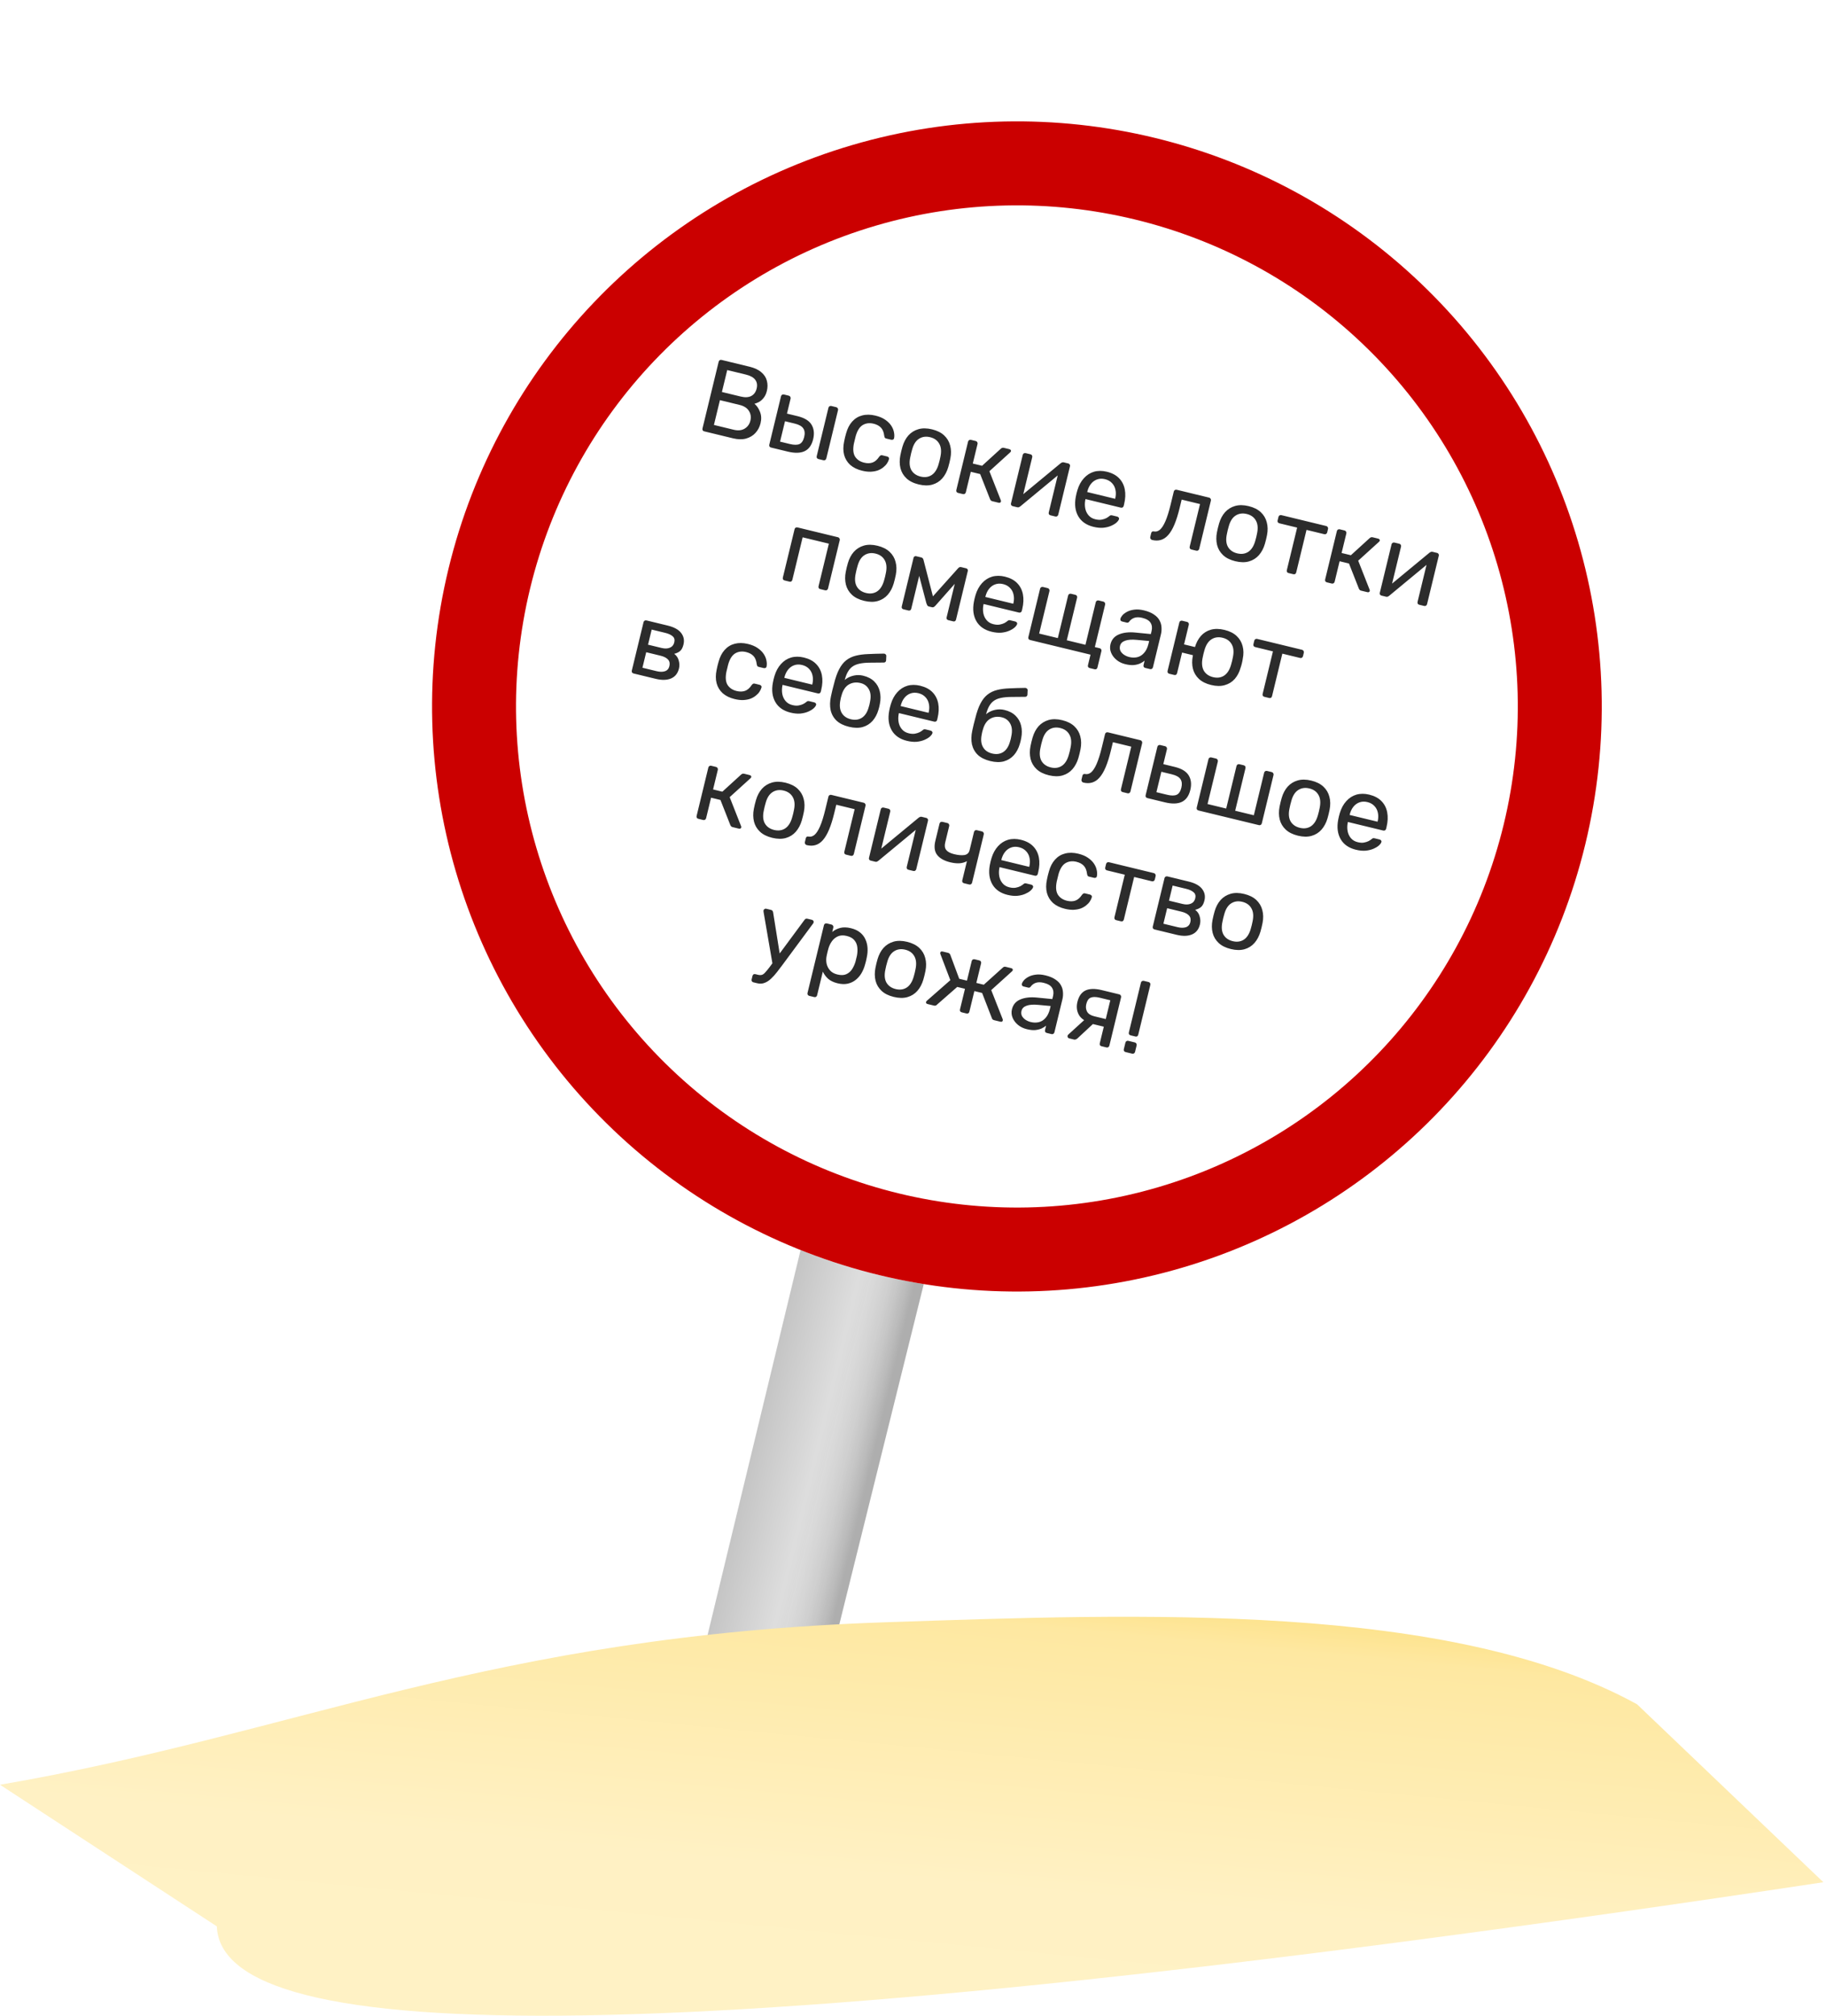 <svg width="348" height="384" viewBox="0 0 348 384" fill="none" xmlns="http://www.w3.org/2000/svg">
<g filter="url(#filter0_d_455_52)">
<path d="M149.897 349.959L200.221 147.263L176.098 140.807L127.894 340.271C136.568 342.454 146.177 347.639 149.897 349.959Z" fill="#D9D9D9"/>
<path d="M149.897 349.959L200.221 147.263L176.098 140.807L127.894 340.271C136.568 342.454 146.177 347.639 149.897 349.959Z" fill="url(#paint0_linear_455_52)" fill-opacity="0.2"/>
</g>
<g filter="url(#filter1_d_455_52)">
<circle cx="193.803" cy="134.582" r="111.459" transform="rotate(13.627 193.803 134.582)" fill="white"/>
<circle cx="193.803" cy="134.582" r="103.459" transform="rotate(13.627 193.803 134.582)" stroke="#CB0000" stroke-width="16"/>
</g>
<path d="M347.5 358.57L311.992 324.672C276.383 305.083 216.97 307.416 168.756 309.046C93.069 311.607 56.709 330.298 0 340L41.32 366.975C42.22 389.959 125.563 392.013 347.5 358.57Z" fill="url(#paint1_linear_455_52)"/>
<path d="M134.221 82.174C134.078 82.14 133.977 82.074 133.918 81.978C133.863 81.868 133.851 81.748 133.882 81.619L136.959 68.927C136.994 68.784 137.059 68.683 137.156 68.624C137.255 68.552 137.377 68.534 137.519 68.568L142.845 69.859C143.817 70.095 144.568 70.449 145.098 70.92C145.645 71.382 145.995 71.92 146.148 72.533C146.314 73.15 146.315 73.795 146.152 74.468C146.023 75 145.821 75.438 145.545 75.782C145.286 76.117 144.997 76.377 144.678 76.56C144.362 76.73 144.065 76.85 143.788 76.92C144.233 77.289 144.583 77.799 144.837 78.451C145.103 79.105 145.141 79.828 144.949 80.618C144.777 81.331 144.456 81.946 143.987 82.463C143.519 82.981 142.917 83.343 142.181 83.548C141.461 83.744 140.628 83.728 139.682 83.498L134.221 82.174ZM136.06 80.953L139.811 81.863C140.654 82.067 141.357 81.997 141.92 81.654C142.484 81.31 142.845 80.808 143.006 80.147C143.172 79.46 143.082 78.842 142.735 78.291C142.392 77.728 141.799 77.344 140.956 77.139L137.205 76.23L136.06 80.953ZM137.582 74.675L141.159 75.542C141.988 75.743 142.662 75.708 143.181 75.436C143.702 75.15 144.043 74.677 144.204 74.017C144.364 73.356 144.273 72.799 143.93 72.345C143.587 71.892 143.001 71.564 142.172 71.363L138.595 70.496L137.582 74.675ZM146.951 85.26C146.822 85.229 146.721 85.164 146.649 85.064C146.593 84.954 146.581 84.835 146.613 84.705L148.846 75.492C148.878 75.362 148.942 75.268 149.038 75.209C149.151 75.141 149.272 75.122 149.402 75.153L150.335 75.379C150.464 75.411 150.557 75.481 150.613 75.591C150.684 75.691 150.705 75.805 150.673 75.935L149.981 78.792L152.002 79.282C153.324 79.603 154.214 80.148 154.672 80.917C155.13 81.687 155.23 82.603 154.973 83.666C154.696 84.806 154.155 85.567 153.35 85.947C152.544 86.328 151.467 86.355 150.119 86.029L146.951 85.26ZM148.665 84.133L150.531 84.585C151.322 84.777 151.931 84.78 152.36 84.596C152.792 84.399 153.093 83.951 153.262 83.251C153.426 82.577 153.372 82.036 153.1 81.627C152.832 81.205 152.29 80.895 151.474 80.698L149.608 80.245L148.665 84.133ZM155.989 87.452C155.86 87.42 155.759 87.355 155.687 87.255C155.632 87.145 155.619 87.026 155.651 86.896L157.884 77.683C157.916 77.553 157.98 77.459 158.076 77.4C158.189 77.332 158.31 77.313 158.44 77.344L159.373 77.571C159.502 77.602 159.595 77.672 159.651 77.782C159.723 77.882 159.743 77.996 159.711 78.126L157.478 87.339C157.446 87.469 157.374 87.568 157.262 87.637C157.165 87.695 157.052 87.709 156.922 87.678L155.989 87.452ZM164.3 89.672C163.38 89.449 162.626 89.081 162.037 88.568C161.464 88.045 161.076 87.409 160.874 86.66C160.674 85.898 160.675 85.048 160.875 84.109C160.909 83.911 160.965 83.65 161.044 83.326C161.122 83.002 161.192 82.745 161.252 82.554C161.504 81.627 161.891 80.877 162.414 80.304C162.941 79.718 163.577 79.331 164.322 79.141C165.084 78.942 165.925 78.953 166.845 79.176C167.596 79.359 168.213 79.618 168.694 79.954C169.188 80.293 169.57 80.667 169.842 81.076C170.113 81.485 170.287 81.897 170.365 82.314C170.455 82.734 170.466 83.114 170.397 83.454C170.379 83.586 170.315 83.681 170.205 83.736C170.096 83.792 169.976 83.804 169.846 83.773L168.913 83.547C168.784 83.515 168.693 83.466 168.641 83.398C168.592 83.318 168.552 83.198 168.522 83.04C168.442 82.349 168.233 81.825 167.894 81.468C167.556 81.112 167.088 80.861 166.492 80.717C165.715 80.528 165.022 80.614 164.413 80.974C163.817 81.337 163.371 82.045 163.075 83.099C162.949 83.562 162.839 84.015 162.745 84.459C162.523 85.544 162.594 86.384 162.957 86.98C163.336 87.566 163.915 87.953 164.692 88.141C165.288 88.286 165.818 88.277 166.283 88.116C166.747 87.954 167.173 87.584 167.561 87.005C167.66 86.879 167.748 86.797 167.826 86.761C167.906 86.712 168.011 86.703 168.141 86.734L169.074 86.961C169.203 86.992 169.304 87.058 169.376 87.157C169.448 87.257 169.461 87.37 169.417 87.497C169.338 87.766 169.212 88.03 169.039 88.29C168.867 88.55 168.628 88.801 168.322 89.042C168.033 89.274 167.691 89.465 167.298 89.617C166.907 89.756 166.455 89.838 165.941 89.864C165.443 89.881 164.896 89.817 164.3 89.672ZM175.083 92.286C174.098 92.048 173.321 91.66 172.751 91.124C172.182 90.588 171.802 89.947 171.612 89.202C171.426 88.443 171.417 87.632 171.585 86.767C171.626 86.543 171.687 86.263 171.768 85.926C171.853 85.576 171.927 85.299 171.99 85.095C172.24 84.237 172.619 83.519 173.13 82.943C173.653 82.37 174.29 81.976 175.042 81.76C175.794 81.545 176.656 81.555 177.628 81.79C178.6 82.026 179.37 82.412 179.94 82.948C180.51 83.484 180.89 84.125 181.079 84.87C181.282 85.619 181.297 86.432 181.126 87.31C181.088 87.52 181.027 87.801 180.943 88.15C180.861 88.487 180.787 88.764 180.721 88.981C180.474 89.827 180.095 90.545 179.581 91.134C179.071 91.71 178.44 92.106 177.688 92.321C176.936 92.537 176.068 92.525 175.083 92.286ZM175.446 90.79C176.249 90.984 176.952 90.887 177.554 90.498C178.159 90.096 178.601 89.407 178.878 88.432C178.938 88.241 179.004 87.996 179.077 87.698C179.149 87.4 179.202 87.152 179.236 86.955C179.436 85.96 179.358 85.153 179.001 84.531C178.647 83.897 178.068 83.482 177.265 83.287C176.461 83.092 175.751 83.194 175.133 83.593C174.531 83.983 174.097 84.666 173.833 85.645C173.773 85.836 173.707 86.081 173.634 86.379C173.562 86.677 173.509 86.924 173.475 87.122C173.262 88.113 173.332 88.926 173.686 89.561C174.056 90.185 174.643 90.595 175.446 90.79ZM182.598 93.903C182.469 93.871 182.368 93.805 182.296 93.706C182.24 93.596 182.228 93.477 182.26 93.347L184.493 84.134C184.525 84.004 184.589 83.91 184.685 83.851C184.798 83.782 184.919 83.764 185.049 83.795L185.962 84.017C186.092 84.048 186.184 84.119 186.24 84.228C186.312 84.328 186.332 84.443 186.301 84.572L185.396 88.304L187.165 88.733L190.731 85.482C190.818 85.407 190.907 85.353 190.997 85.32C191.087 85.287 191.197 85.286 191.327 85.317L192.338 85.562C192.454 85.591 192.545 85.64 192.61 85.711C192.675 85.781 192.695 85.869 192.67 85.972C192.664 85.998 192.642 86.034 192.603 86.079C192.581 86.115 192.552 86.149 192.517 86.182L188.56 89.771L190.724 95.275C190.77 95.369 190.782 95.461 190.76 95.552C190.734 95.655 190.677 95.724 190.586 95.757C190.509 95.793 190.412 95.797 190.295 95.769L189.11 95.481C188.993 95.453 188.902 95.403 188.837 95.333C188.772 95.262 188.718 95.173 188.675 95.067L186.803 90.312L185.014 89.879L184.067 93.785C184.036 93.915 183.964 94.014 183.851 94.083C183.755 94.142 183.641 94.155 183.512 94.124L182.598 93.903ZM193 96.424C192.883 96.396 192.789 96.332 192.717 96.232C192.661 96.123 192.646 96.016 192.671 95.912L194.914 86.66C194.945 86.531 195.009 86.436 195.106 86.377C195.219 86.309 195.34 86.29 195.469 86.322L196.402 86.548C196.532 86.579 196.625 86.65 196.68 86.759C196.739 86.856 196.753 86.969 196.722 87.099L194.724 95.34L194.346 94.692L202.143 88.248C202.227 88.186 202.314 88.139 202.404 88.106C202.498 88.06 202.603 88.051 202.719 88.079L203.614 88.296C203.717 88.321 203.798 88.382 203.857 88.478C203.929 88.578 203.953 88.68 203.927 88.784L201.68 98.055C201.648 98.185 201.576 98.284 201.464 98.353C201.367 98.411 201.254 98.425 201.124 98.394L200.211 98.172C200.068 98.138 199.968 98.072 199.909 97.976C199.853 97.866 199.841 97.746 199.872 97.617L201.752 89.862L202.301 89.974L194.45 96.467C194.383 96.519 194.302 96.568 194.209 96.614C194.115 96.66 194.004 96.668 193.874 96.636L193 96.424ZM208.393 100.362C207.058 100.038 206.095 99.372 205.502 98.364C204.913 97.343 204.752 96.111 205.02 94.667C205.048 94.495 205.093 94.28 205.156 94.02C205.222 93.748 205.282 93.53 205.335 93.364C205.61 92.457 206.019 91.705 206.561 91.11C207.107 90.501 207.749 90.087 208.488 89.869C209.24 89.653 210.056 89.652 210.937 89.866C211.922 90.104 212.695 90.511 213.255 91.086C213.828 91.664 214.197 92.378 214.362 93.227C214.526 94.076 214.485 95.013 214.236 96.037L214.156 96.367C214.122 96.51 214.05 96.609 213.94 96.665C213.843 96.723 213.73 96.737 213.601 96.706L206.876 95.075C206.872 95.088 206.866 95.114 206.857 95.153C206.847 95.192 206.839 95.224 206.833 95.25C206.73 95.788 206.726 96.315 206.82 96.832C206.918 97.336 207.126 97.777 207.446 98.156C207.765 98.536 208.197 98.791 208.742 98.923C209.208 99.036 209.614 99.059 209.96 98.992C210.305 98.925 210.596 98.831 210.831 98.71C211.069 98.575 211.232 98.471 211.318 98.396C211.476 98.255 211.59 98.18 211.661 98.17C211.735 98.147 211.844 98.153 211.986 98.187L212.919 98.413C213.049 98.445 213.143 98.509 213.202 98.605C213.277 98.692 213.292 98.799 213.248 98.925C213.188 99.116 213.026 99.331 212.763 99.569C212.502 99.794 212.158 99.999 211.729 100.183C211.3 100.367 210.805 100.487 210.242 100.542C209.683 100.585 209.067 100.525 208.393 100.362ZM207.201 93.734L212.526 95.025L212.541 94.967C212.682 94.384 212.697 93.839 212.587 93.332C212.49 92.828 212.272 92.398 211.933 92.041C211.597 91.672 211.151 91.42 210.593 91.285C210.036 91.15 209.524 91.169 209.056 91.344C208.605 91.509 208.22 91.793 207.903 92.196C207.586 92.6 207.356 93.093 207.215 93.676L207.201 93.734ZM219.571 102.866C219.442 102.834 219.343 102.762 219.274 102.65C219.205 102.537 219.186 102.416 219.218 102.286L219.392 101.567C219.458 101.295 219.629 101.185 219.904 101.238C220.309 101.323 220.691 101.217 221.051 100.92C221.415 100.61 221.765 100.071 222.102 99.302C222.443 98.52 222.775 97.462 223.098 96.127L223.701 93.639C223.733 93.51 223.797 93.415 223.893 93.356C224.006 93.288 224.127 93.269 224.257 93.3L230.438 94.799C230.567 94.83 230.66 94.901 230.716 95.01C230.788 95.11 230.808 95.225 230.776 95.354L228.543 104.568C228.512 104.697 228.439 104.796 228.327 104.865C228.23 104.924 228.117 104.938 227.987 104.906L227.055 104.68C226.925 104.649 226.831 104.585 226.772 104.488C226.716 104.378 226.704 104.259 226.735 104.129L228.7 96.024L225.202 95.176L224.815 96.77C224.514 98.014 224.183 99.065 223.824 99.925C223.468 100.772 223.073 101.437 222.64 101.922C222.223 102.397 221.756 102.71 221.24 102.859C220.737 103.011 220.18 103.013 219.571 102.866ZM235.425 106.915C234.44 106.676 233.663 106.289 233.093 105.753C232.524 105.217 232.144 104.576 231.954 103.83C231.768 103.072 231.759 102.26 231.927 101.396C231.968 101.172 232.029 100.892 232.11 100.555C232.195 100.205 232.269 99.928 232.332 99.724C232.582 98.865 232.961 98.148 233.471 97.572C233.994 96.999 234.632 96.605 235.384 96.389C236.136 96.174 236.998 96.183 237.97 96.419C238.942 96.655 239.712 97.04 240.282 97.576C240.852 98.112 241.232 98.753 241.421 99.499C241.624 100.248 241.639 101.061 241.468 101.939C241.43 102.149 241.369 102.429 241.285 102.779C241.203 103.116 241.129 103.393 241.062 103.61C240.816 104.456 240.437 105.173 239.923 105.762C239.413 106.338 238.782 106.734 238.03 106.95C237.278 107.165 236.41 107.154 235.425 106.915ZM235.788 105.418C236.591 105.613 237.294 105.516 237.896 105.127C238.501 104.725 238.942 104.036 239.22 103.061C239.28 102.869 239.346 102.625 239.419 102.327C239.491 102.029 239.544 101.781 239.578 101.583C239.778 100.589 239.7 99.781 239.343 99.16C238.989 98.525 238.41 98.111 237.607 97.916C236.803 97.721 236.093 97.823 235.475 98.222C234.873 98.611 234.439 99.295 234.175 100.274C234.115 100.465 234.048 100.709 233.976 101.007C233.904 101.305 233.851 101.553 233.817 101.751C233.604 102.742 233.674 103.555 234.028 104.189C234.398 104.814 234.985 105.224 235.788 105.418ZM245.584 109.172C245.454 109.141 245.353 109.075 245.282 108.975C245.226 108.866 245.214 108.746 245.245 108.617L247.21 100.511L243.828 99.692C243.698 99.66 243.598 99.594 243.526 99.495C243.47 99.385 243.458 99.266 243.489 99.136L243.65 98.475C243.681 98.346 243.745 98.251 243.842 98.192C243.954 98.124 244.075 98.105 244.205 98.136L252.757 100.21C252.887 100.241 252.979 100.312 253.035 100.421C253.107 100.521 253.127 100.636 253.096 100.765L252.936 101.426C252.904 101.556 252.832 101.655 252.719 101.724C252.623 101.782 252.51 101.796 252.38 101.765L248.998 100.945L247.033 109.05C247.002 109.18 246.936 109.28 246.837 109.352C246.74 109.411 246.62 109.423 246.478 109.389L245.584 109.172ZM252.887 110.942C252.757 110.911 252.656 110.845 252.584 110.746C252.529 110.636 252.516 110.517 252.548 110.387L254.781 101.174C254.813 101.044 254.877 100.95 254.973 100.891C255.086 100.822 255.207 100.804 255.337 100.835L256.25 101.057C256.38 101.088 256.473 101.159 256.528 101.268C256.6 101.368 256.62 101.483 256.589 101.612L255.684 105.344L257.453 105.773L261.02 102.522C261.106 102.447 261.195 102.393 261.285 102.36C261.375 102.327 261.485 102.326 261.615 102.357L262.626 102.602C262.742 102.631 262.833 102.68 262.898 102.751C262.964 102.821 262.984 102.909 262.959 103.012C262.952 103.038 262.93 103.074 262.891 103.119C262.869 103.155 262.84 103.189 262.805 103.222L258.848 106.811L261.012 112.315C261.058 112.409 261.07 112.501 261.048 112.592C261.023 112.695 260.965 112.764 260.875 112.797C260.797 112.833 260.7 112.837 260.584 112.808L259.398 112.521C259.281 112.493 259.19 112.443 259.125 112.373C259.06 112.302 259.006 112.213 258.963 112.107L257.091 107.352L255.303 106.918L254.356 110.825C254.324 110.955 254.252 111.054 254.139 111.123C254.043 111.182 253.93 111.195 253.8 111.164L252.887 110.942ZM263.288 113.464C263.171 113.436 263.077 113.372 263.005 113.272C262.949 113.163 262.934 113.056 262.959 112.952L265.202 103.7C265.234 103.571 265.298 103.476 265.394 103.418C265.507 103.349 265.628 103.33 265.758 103.362L266.691 103.588C266.82 103.619 266.913 103.69 266.969 103.799C267.028 103.896 267.041 104.009 267.01 104.138L265.012 112.38L264.634 111.732L272.432 105.288C272.515 105.226 272.602 105.179 272.693 105.146C272.786 105.1 272.891 105.091 273.008 105.119L273.902 105.336C274.005 105.361 274.087 105.422 274.146 105.519C274.217 105.618 274.241 105.72 274.216 105.824L271.968 115.095C271.937 115.225 271.865 115.324 271.752 115.393C271.655 115.451 271.542 115.465 271.413 115.434L270.499 115.212C270.356 115.178 270.256 115.112 270.197 115.016C270.141 114.906 270.129 114.786 270.16 114.657L272.04 106.901L272.589 107.014L264.739 113.507C264.671 113.559 264.591 113.608 264.497 113.654C264.404 113.7 264.292 113.708 264.163 113.676L263.288 113.464ZM149.535 110.582C149.405 110.551 149.304 110.485 149.232 110.385C149.177 110.276 149.165 110.156 149.196 110.027L151.43 100.813C151.461 100.684 151.525 100.59 151.622 100.531C151.734 100.462 151.855 100.443 151.985 100.475L159.701 102.346C159.831 102.377 159.924 102.447 159.979 102.557C160.051 102.657 160.072 102.771 160.04 102.901L157.807 112.114C157.775 112.244 157.703 112.343 157.59 112.412C157.494 112.47 157.381 112.484 157.251 112.453L156.318 112.227C156.189 112.195 156.094 112.131 156.035 112.035C155.98 111.925 155.968 111.805 155.999 111.676L157.964 103.571L152.969 102.36L151.004 110.465C150.972 110.594 150.907 110.695 150.807 110.767C150.71 110.826 150.597 110.84 150.468 110.808L149.535 110.582ZM164.683 114.46C163.698 114.222 162.921 113.834 162.351 113.298C161.782 112.762 161.402 112.121 161.212 111.376C161.026 110.617 161.017 109.805 161.185 108.941C161.226 108.717 161.287 108.437 161.368 108.1C161.453 107.75 161.527 107.473 161.59 107.269C161.84 106.41 162.22 105.693 162.73 105.117C163.253 104.544 163.89 104.15 164.642 103.934C165.394 103.719 166.256 103.729 167.228 103.964C168.2 104.2 168.97 104.586 169.54 105.122C170.11 105.658 170.49 106.299 170.679 107.044C170.882 107.793 170.897 108.606 170.726 109.484C170.689 109.694 170.628 109.975 170.543 110.324C170.461 110.661 170.387 110.938 170.321 111.155C170.074 112.001 169.695 112.719 169.181 113.308C168.671 113.884 168.04 114.28 167.288 114.495C166.536 114.711 165.668 114.699 164.683 114.46ZM165.046 112.964C165.85 113.158 166.552 113.061 167.154 112.672C167.759 112.27 168.201 111.581 168.478 110.606C168.538 110.415 168.604 110.17 168.677 109.872C168.749 109.574 168.802 109.326 168.836 109.129C169.036 108.134 168.958 107.327 168.601 106.705C168.247 106.07 167.668 105.656 166.865 105.461C166.062 105.266 165.351 105.368 164.733 105.767C164.131 106.156 163.698 106.84 163.433 107.819C163.373 108.01 163.307 108.255 163.234 108.553C163.162 108.851 163.109 109.098 163.075 109.296C162.862 110.287 162.932 111.1 163.286 111.734C163.656 112.359 164.243 112.769 165.046 112.964ZM172.179 116.072C172.049 116.04 171.955 115.976 171.896 115.88C171.837 115.783 171.824 115.67 171.855 115.54L174.112 106.23C174.137 106.126 174.197 106.052 174.29 106.006C174.4 105.95 174.5 105.933 174.59 105.955L175.582 106.195C175.789 106.246 175.926 106.389 175.992 106.624L177.798 113.606L182.62 108.231C182.787 108.052 182.974 107.988 183.182 108.038L184.153 108.273C184.257 108.299 184.338 108.359 184.397 108.456C184.459 108.54 184.478 108.633 184.453 108.737L182.196 118.047C182.164 118.177 182.1 118.271 182.004 118.33C181.907 118.389 181.8 118.404 181.684 118.376L180.731 118.145C180.602 118.114 180.507 118.05 180.449 117.953C180.39 117.856 180.376 117.743 180.407 117.614L182.287 109.858L182.949 110.101L178.329 115.32C178.233 115.433 178.127 115.531 178.011 115.613C177.895 115.695 177.747 115.713 177.565 115.669L177.06 115.547C176.892 115.506 176.775 115.423 176.709 115.297C176.643 115.172 176.588 115.035 176.541 114.886L174.851 108.447L175.467 108.534L173.663 115.979C173.631 116.108 173.567 116.202 173.471 116.261C173.374 116.32 173.261 116.334 173.131 116.303L172.179 116.072ZM188.977 120.35C187.642 120.026 186.679 119.36 186.086 118.352C185.497 117.332 185.336 116.099 185.604 114.655C185.631 114.483 185.677 114.268 185.74 114.009C185.806 113.736 185.866 113.518 185.919 113.352C186.194 112.445 186.603 111.693 187.145 111.098C187.69 110.489 188.333 110.075 189.072 109.857C189.824 109.641 190.64 109.64 191.521 109.854C192.506 110.093 193.279 110.499 193.839 111.074C194.412 111.652 194.781 112.366 194.946 113.215C195.11 114.065 195.068 115.001 194.82 116.025L194.74 116.355C194.706 116.498 194.634 116.597 194.524 116.653C194.427 116.712 194.314 116.725 194.185 116.694L187.46 115.064C187.456 115.076 187.45 115.102 187.441 115.141C187.431 115.18 187.423 115.213 187.417 115.238C187.314 115.776 187.31 116.303 187.404 116.82C187.502 117.324 187.71 117.765 188.03 118.145C188.349 118.524 188.781 118.78 189.325 118.911C189.792 119.025 190.198 119.048 190.544 118.98C190.889 118.913 191.179 118.819 191.415 118.698C191.653 118.563 191.816 118.459 191.902 118.384C192.06 118.244 192.174 118.168 192.245 118.158C192.319 118.135 192.428 118.141 192.57 118.175L193.503 118.401C193.633 118.433 193.727 118.497 193.786 118.593C193.861 118.68 193.876 118.787 193.832 118.913C193.772 119.104 193.61 119.319 193.347 119.557C193.086 119.782 192.742 119.987 192.313 120.171C191.884 120.355 191.389 120.475 190.826 120.531C190.267 120.573 189.651 120.513 188.977 120.35ZM187.785 113.722L193.11 115.013L193.125 114.955C193.266 114.372 193.281 113.827 193.171 113.32C193.074 112.816 192.856 112.386 192.517 112.03C192.181 111.66 191.735 111.408 191.177 111.273C190.62 111.138 190.108 111.157 189.64 111.332C189.188 111.497 188.804 111.781 188.487 112.184C188.17 112.588 187.94 113.081 187.799 113.664L187.785 113.722ZM207.684 127.272C207.554 127.241 207.454 127.175 207.382 127.075C207.323 126.979 207.311 126.859 207.345 126.717L207.831 124.715L196.324 121.925C196.194 121.894 196.094 121.828 196.022 121.728C195.966 121.619 195.954 121.499 195.985 121.37L198.219 112.157C198.25 112.027 198.314 111.933 198.411 111.874C198.523 111.805 198.645 111.787 198.774 111.818L199.668 112.035C199.798 112.066 199.89 112.137 199.946 112.246C200.018 112.346 200.038 112.461 200.007 112.59L198.042 120.695L201.599 121.558L203.564 113.452C203.595 113.323 203.659 113.229 203.756 113.17C203.869 113.101 203.99 113.082 204.119 113.114L204.936 113.312C205.078 113.346 205.177 113.418 205.233 113.528C205.292 113.624 205.306 113.738 205.274 113.867L203.309 121.972L206.866 122.835L208.831 114.729C208.863 114.6 208.927 114.506 209.023 114.447C209.136 114.378 209.257 114.359 209.387 114.391L210.281 114.608C210.41 114.639 210.503 114.709 210.559 114.819C210.631 114.919 210.651 115.033 210.62 115.163L208.655 123.268L209.588 123.494C209.717 123.526 209.81 123.596 209.866 123.706C209.924 123.802 209.938 123.915 209.907 124.045L209.153 127.155C209.118 127.298 209.053 127.398 208.956 127.457C208.86 127.516 208.746 127.53 208.617 127.498L207.684 127.272ZM214.46 126.528C213.812 126.371 213.253 126.098 212.785 125.71C212.317 125.322 211.974 124.869 211.757 124.349C211.54 123.83 211.498 123.292 211.634 122.735C211.85 121.841 212.386 121.216 213.24 120.861C214.095 120.505 215.126 120.385 216.333 120.499L219.328 120.793L219.464 120.229C219.615 119.607 219.552 119.078 219.274 118.64C219.008 118.205 218.474 117.89 217.671 117.696C217.088 117.554 216.586 117.556 216.167 117.701C215.761 117.85 215.442 118.088 215.212 118.416C215.087 118.592 214.927 118.656 214.733 118.609L213.858 118.397C213.716 118.362 213.615 118.297 213.556 118.2C213.513 118.094 213.506 117.982 213.534 117.866C213.581 117.671 213.711 117.449 213.922 117.198C214.147 116.951 214.448 116.729 214.825 116.532C215.202 116.336 215.652 116.205 216.175 116.139C216.715 116.064 217.335 116.112 218.034 116.281C218.812 116.47 219.441 116.732 219.922 117.068C220.406 117.391 220.756 117.758 220.973 118.167C221.202 118.579 221.33 119.015 221.356 119.474C221.394 119.936 221.361 120.387 221.254 120.828L219.727 127.125C219.696 127.255 219.624 127.354 219.511 127.423C219.414 127.482 219.301 127.496 219.172 127.464L218.277 127.247C218.135 127.213 218.034 127.147 217.975 127.051C217.92 126.941 217.907 126.822 217.939 126.692L218.141 125.856C217.916 126.049 217.633 126.227 217.291 126.391C216.953 126.542 216.551 126.644 216.086 126.695C215.624 126.734 215.082 126.678 214.46 126.528ZM215.221 125.169C215.752 125.298 216.265 125.305 216.759 125.192C217.256 125.065 217.686 124.792 218.048 124.372C218.424 123.956 218.699 123.385 218.875 122.659L219.007 122.115L216.672 121.899C215.721 121.805 214.974 121.857 214.432 122.055C213.894 122.24 213.568 122.566 213.455 123.032C213.367 123.395 213.397 123.725 213.544 124.021C213.708 124.308 213.938 124.549 214.233 124.744C214.542 124.942 214.871 125.084 215.221 125.169ZM228.099 124.998L225.281 124.315L224.329 128.241C224.297 128.371 224.232 128.471 224.132 128.543C224.036 128.602 223.922 128.616 223.793 128.584L222.86 128.358C222.73 128.327 222.63 128.261 222.558 128.162C222.502 128.052 222.49 127.932 222.521 127.803L224.755 118.59C224.786 118.46 224.85 118.366 224.947 118.307C225.059 118.238 225.181 118.22 225.31 118.251L226.243 118.477C226.373 118.509 226.465 118.579 226.521 118.689C226.58 118.785 226.594 118.898 226.562 119.028L225.658 122.76L228.476 123.443L228.099 124.998ZM230.821 130.494C229.836 130.255 229.059 129.868 228.489 129.332C227.919 128.796 227.539 128.155 227.35 127.409C227.163 126.651 227.154 125.839 227.323 124.975C227.363 124.751 227.424 124.471 227.506 124.134C227.591 123.784 227.665 123.507 227.728 123.303C227.977 122.444 228.357 121.727 228.867 121.151C229.377 120.575 230.008 120.179 230.76 119.963C231.525 119.751 232.393 119.762 233.365 119.998C234.337 120.234 235.108 120.62 235.678 121.155C236.247 121.691 236.627 122.332 236.817 123.078C237.019 123.827 237.028 124.638 236.844 125.513C236.82 125.727 236.765 126.008 236.68 126.358C236.599 126.695 236.518 126.971 236.439 127.185C236.205 128.033 235.832 128.752 235.319 129.341C234.809 129.917 234.171 130.312 233.407 130.524C232.655 130.74 231.793 130.73 230.821 130.494ZM231.184 128.997C231.987 129.192 232.69 129.095 233.292 128.706C233.897 128.304 234.338 127.615 234.616 126.64C234.676 126.448 234.742 126.204 234.814 125.906C234.886 125.608 234.94 125.36 234.974 125.162C235.174 124.168 235.095 123.36 234.738 122.739C234.384 122.104 233.806 121.69 233.002 121.495C232.199 121.3 231.488 121.402 230.87 121.801C230.268 122.19 229.829 122.872 229.551 123.848C229.491 124.039 229.425 124.284 229.352 124.582C229.28 124.88 229.227 125.127 229.193 125.325C228.993 126.319 229.07 127.134 229.424 127.768C229.794 128.393 230.38 128.803 231.184 128.997ZM240.973 132.75C240.844 132.718 240.743 132.653 240.671 132.553C240.615 132.443 240.603 132.324 240.634 132.194L242.599 124.089L239.217 123.269C239.088 123.238 238.987 123.172 238.915 123.072C238.859 122.963 238.847 122.843 238.879 122.714L239.039 122.053C239.07 121.923 239.134 121.829 239.231 121.77C239.344 121.701 239.465 121.683 239.594 121.714L248.147 123.787C248.276 123.819 248.369 123.889 248.425 123.999C248.497 124.099 248.517 124.213 248.485 124.343L248.325 125.004C248.294 125.133 248.222 125.232 248.109 125.301C248.012 125.36 247.899 125.374 247.77 125.342L244.388 124.522L242.423 132.628C242.391 132.757 242.326 132.858 242.226 132.93C242.129 132.989 242.01 133.001 241.867 132.966L240.973 132.75ZM120.751 128.299C120.622 128.268 120.521 128.202 120.449 128.103C120.393 127.993 120.381 127.873 120.413 127.744L122.646 118.531C122.678 118.401 122.742 118.307 122.838 118.248C122.951 118.179 123.072 118.161 123.202 118.192L127.244 119.172C128.462 119.467 129.316 119.935 129.806 120.575C130.309 121.218 130.459 121.955 130.258 122.784C130.117 123.367 129.9 123.781 129.607 124.026C129.315 124.27 128.943 124.447 128.491 124.557C128.933 124.884 129.221 125.311 129.354 125.837C129.503 126.353 129.518 126.857 129.398 127.35C129.172 128.283 128.669 128.915 127.889 129.248C127.109 129.58 126.129 129.603 124.95 129.317L120.751 128.299ZM122.436 127.206L125.138 127.86C125.76 128.011 126.287 128.016 126.72 127.873C127.168 127.722 127.452 127.399 127.571 126.907C127.697 126.389 127.613 125.97 127.32 125.652C127.03 125.321 126.541 125.073 125.854 124.906L123.153 124.251L122.436 127.206ZM123.501 122.813L126.086 123.439C126.708 123.59 127.234 123.574 127.663 123.389C128.104 123.208 128.385 122.872 128.504 122.379C128.627 121.874 128.522 121.485 128.19 121.212C127.875 120.93 127.406 120.714 126.784 120.563L124.199 119.936L123.501 122.813ZM139.999 133.171C139.079 132.948 138.324 132.58 137.735 132.067C137.162 131.544 136.774 130.908 136.572 130.159C136.372 129.397 136.373 128.547 136.573 127.607C136.607 127.41 136.663 127.149 136.742 126.825C136.821 126.501 136.89 126.244 136.95 126.053C137.202 125.126 137.59 124.376 138.113 123.803C138.639 123.217 139.275 122.83 140.02 122.64C140.782 122.44 141.623 122.452 142.543 122.675C143.295 122.857 143.911 123.117 144.392 123.453C144.886 123.792 145.269 124.166 145.54 124.575C145.811 124.984 145.986 125.396 146.063 125.813C146.153 126.233 146.164 126.613 146.095 126.953C146.077 127.085 146.013 127.18 145.903 127.235C145.794 127.291 145.674 127.303 145.545 127.272L144.612 127.046C144.482 127.014 144.391 126.965 144.339 126.897C144.29 126.817 144.25 126.697 144.22 126.539C144.141 125.848 143.932 125.324 143.593 124.967C143.254 124.61 142.786 124.36 142.19 124.215C141.413 124.027 140.72 124.113 140.111 124.473C139.515 124.836 139.069 125.544 138.773 126.597C138.647 127.061 138.537 127.514 138.443 127.958C138.221 129.043 138.292 129.883 138.655 130.479C139.034 131.065 139.613 131.452 140.39 131.64C140.986 131.785 141.517 131.776 141.981 131.614C142.446 131.453 142.871 131.083 143.259 130.504C143.358 130.377 143.446 130.296 143.524 130.26C143.604 130.211 143.709 130.202 143.839 130.233L144.772 130.459C144.901 130.491 145.002 130.556 145.074 130.656C145.146 130.756 145.16 130.869 145.115 130.995C145.036 131.264 144.91 131.529 144.738 131.789C144.565 132.049 144.326 132.299 144.02 132.541C143.731 132.773 143.389 132.964 142.996 133.116C142.606 133.254 142.153 133.337 141.639 133.363C141.142 133.38 140.595 133.316 139.999 133.171ZM150.665 135.757C149.33 135.433 148.366 134.768 147.774 133.76C147.185 132.739 147.024 131.506 147.292 130.062C147.319 129.89 147.365 129.675 147.428 129.416C147.494 129.144 147.553 128.925 147.607 128.76C147.882 127.852 148.291 127.101 148.833 126.505C149.378 125.896 150.021 125.483 150.76 125.264C151.512 125.048 152.328 125.047 153.209 125.261C154.194 125.5 154.967 125.907 155.527 126.481C156.1 127.059 156.469 127.773 156.634 128.622C156.798 129.472 156.756 130.408 156.508 131.432L156.428 131.762C156.394 131.905 156.321 132.004 156.212 132.06C156.115 132.119 156.002 132.133 155.873 132.101L149.147 130.471C149.144 130.484 149.138 130.51 149.129 130.548C149.119 130.587 149.111 130.62 149.105 130.646C149.002 131.183 148.998 131.71 149.092 132.227C149.189 132.731 149.398 133.172 149.718 133.552C150.037 133.931 150.469 134.187 151.013 134.319C151.48 134.432 151.886 134.455 152.231 134.388C152.577 134.32 152.867 134.226 153.103 134.105C153.341 133.971 153.504 133.866 153.59 133.791C153.748 133.651 153.862 133.576 153.933 133.565C154.007 133.542 154.116 133.548 154.258 133.582L155.191 133.809C155.321 133.84 155.415 133.904 155.474 134.001C155.549 134.087 155.564 134.194 155.52 134.32C155.46 134.512 155.298 134.726 155.035 134.964C154.774 135.189 154.43 135.394 154.001 135.578C153.572 135.762 153.076 135.882 152.514 135.938C151.955 135.981 151.339 135.92 150.665 135.757ZM149.473 129.13L154.798 130.421L154.812 130.362C154.954 129.779 154.969 129.234 154.859 128.727C154.762 128.224 154.544 127.793 154.205 127.437C153.869 127.067 153.422 126.815 152.865 126.68C152.308 126.545 151.796 126.565 151.328 126.739C150.876 126.904 150.492 127.188 150.175 127.592C149.857 127.995 149.628 128.488 149.487 129.071L149.473 129.13ZM161.794 138.455C160.796 138.213 160.006 137.823 159.423 137.283C158.856 136.735 158.483 136.068 158.303 135.283C158.139 134.489 158.157 133.622 158.357 132.683C158.438 132.291 158.526 131.901 158.62 131.512C158.714 131.123 158.815 130.736 158.922 130.35C159.208 129.171 159.543 128.216 159.926 127.486C160.308 126.756 160.754 126.191 161.262 125.793C161.786 125.385 162.392 125.093 163.08 124.917C163.767 124.741 164.554 124.636 165.44 124.604C166.329 124.559 167.337 124.529 168.466 124.515C168.589 124.517 168.694 124.563 168.782 124.653C168.883 124.746 168.926 124.852 168.911 124.972L168.873 125.807C168.871 125.93 168.826 126.029 168.739 126.104C168.665 126.182 168.567 126.22 168.444 126.217C167.413 126.228 166.512 126.236 165.742 126.242C164.973 126.247 164.312 126.313 163.76 126.44C163.211 126.554 162.742 126.763 162.353 127.066C161.964 127.37 161.635 127.818 161.368 128.412C161.114 129.009 160.888 129.798 160.691 130.779L160.306 130.501C160.487 130.037 160.793 129.651 161.224 129.344C161.671 129.027 162.184 128.809 162.762 128.688C163.34 128.568 163.921 128.578 164.504 128.719C165.398 128.936 166.104 129.306 166.622 129.83C167.153 130.356 167.502 130.983 167.668 131.709C167.848 132.439 167.856 133.229 167.69 134.081C167.609 134.528 167.517 134.91 167.412 135.228C167.169 136.061 166.793 136.765 166.283 137.341C165.776 137.904 165.146 138.294 164.394 138.509C163.645 138.712 162.779 138.694 161.794 138.455ZM162.142 137.017C162.959 137.215 163.668 137.119 164.27 136.73C164.872 136.341 165.304 135.663 165.565 134.698C165.61 134.571 165.652 134.424 165.693 134.255C165.734 134.087 165.77 133.911 165.801 133.726C166.014 132.735 165.942 131.929 165.585 131.307C165.241 130.688 164.712 130.293 164 130.12C163.183 129.922 162.448 130.012 161.794 130.388C161.141 130.765 160.675 131.441 160.397 132.416C160.34 132.594 160.291 132.768 160.251 132.936C160.21 133.105 160.18 133.255 160.162 133.388C159.965 134.369 160.045 135.171 160.402 135.792C160.759 136.414 161.339 136.822 162.142 137.017ZM172.835 141.132C171.5 140.808 170.537 140.142 169.944 139.134C169.355 138.113 169.194 136.881 169.462 135.437C169.49 135.265 169.535 135.05 169.598 134.791C169.664 134.518 169.724 134.3 169.778 134.134C170.052 133.227 170.461 132.475 171.003 131.88C171.549 131.271 172.191 130.857 172.93 130.639C173.682 130.423 174.498 130.422 175.38 130.636C176.364 130.875 177.137 131.281 177.697 131.856C178.271 132.434 178.639 133.148 178.804 133.997C178.968 134.847 178.927 135.783 178.679 136.807L178.598 137.137C178.564 137.28 178.492 137.379 178.382 137.435C178.286 137.494 178.173 137.507 178.043 137.476L171.318 135.845C171.315 135.858 171.308 135.884 171.299 135.923C171.29 135.962 171.282 135.994 171.275 136.02C171.172 136.558 171.168 137.085 171.262 137.602C171.36 138.106 171.568 138.547 171.888 138.927C172.208 139.306 172.639 139.561 173.184 139.693C173.65 139.807 174.056 139.829 174.402 139.762C174.747 139.695 175.038 139.601 175.273 139.48C175.511 139.345 175.674 139.241 175.761 139.166C175.918 139.026 176.032 138.95 176.103 138.94C176.178 138.917 176.286 138.923 176.429 138.957L177.361 139.183C177.491 139.215 177.585 139.279 177.644 139.375C177.719 139.462 177.735 139.569 177.69 139.695C177.63 139.886 177.468 140.101 177.205 140.339C176.944 140.564 176.6 140.769 176.171 140.953C175.742 141.137 175.247 141.257 174.684 141.313C174.125 141.355 173.509 141.295 172.835 141.132ZM171.643 134.504L176.969 135.795L176.983 135.737C177.124 135.154 177.14 134.609 177.029 134.102C176.932 133.598 176.714 133.168 176.375 132.812C176.039 132.442 175.593 132.19 175.036 132.055C174.478 131.92 173.966 131.939 173.498 132.114C173.047 132.279 172.662 132.563 172.345 132.966C172.028 133.37 171.798 133.863 171.657 134.446L171.643 134.504ZM188.728 144.985C187.731 144.743 186.94 144.352 186.358 143.813C185.791 143.264 185.418 142.598 185.237 141.813C185.073 141.019 185.091 140.152 185.292 139.213C185.373 138.821 185.461 138.43 185.555 138.042C185.649 137.653 185.75 137.266 185.857 136.88C186.143 135.701 186.477 134.746 186.86 134.016C187.243 133.285 187.688 132.721 188.197 132.323C188.721 131.915 189.327 131.623 190.014 131.447C190.702 131.27 191.489 131.166 192.374 131.134C193.263 131.089 194.272 131.059 195.401 131.044C195.524 131.047 195.629 131.093 195.717 131.183C195.818 131.276 195.861 131.382 195.845 131.502L195.808 132.337C195.805 132.46 195.761 132.558 195.674 132.633C195.6 132.712 195.502 132.75 195.379 132.747C194.347 132.758 193.447 132.766 192.677 132.771C191.907 132.777 191.247 132.843 190.695 132.97C190.146 133.084 189.677 133.292 189.287 133.596C188.898 133.899 188.57 134.348 188.303 134.942C188.048 135.539 187.823 136.328 187.626 137.309L187.241 137.03C187.422 136.567 187.728 136.181 188.159 135.874C188.606 135.557 189.119 135.339 189.697 135.218C190.275 135.097 190.855 135.108 191.438 135.249C192.333 135.466 193.039 135.836 193.556 136.359C194.087 136.886 194.436 137.513 194.603 138.239C194.783 138.969 194.79 139.759 194.625 140.611C194.544 141.058 194.451 141.44 194.347 141.758C194.104 142.591 193.727 143.295 193.217 143.871C192.71 144.434 192.081 144.823 191.329 145.039C190.58 145.242 189.713 145.224 188.728 144.985ZM189.077 143.546C189.893 143.744 190.603 143.649 191.205 143.26C191.807 142.87 192.238 142.193 192.5 141.228C192.544 141.101 192.587 140.954 192.628 140.785C192.668 140.617 192.704 140.44 192.735 140.256C192.948 139.265 192.876 138.458 192.519 137.837C192.175 137.218 191.647 136.823 190.934 136.65C190.118 136.452 189.383 136.541 188.729 136.918C188.075 137.294 187.61 137.97 187.332 138.946C187.275 139.124 187.226 139.297 187.185 139.466C187.144 139.634 187.115 139.785 187.096 139.918C186.9 140.899 186.98 141.7 187.337 142.322C187.694 142.944 188.274 143.352 189.077 143.546ZM199.886 147.69C198.901 147.451 198.124 147.064 197.554 146.528C196.985 145.992 196.605 145.351 196.415 144.605C196.229 143.847 196.22 143.035 196.388 142.17C196.429 141.947 196.49 141.667 196.571 141.33C196.656 140.98 196.73 140.703 196.793 140.499C197.043 139.64 197.423 138.923 197.933 138.346C198.456 137.774 199.093 137.379 199.845 137.164C200.597 136.948 201.459 136.958 202.431 137.194C203.403 137.429 204.173 137.815 204.743 138.351C205.313 138.887 205.693 139.528 205.882 140.274C206.085 141.023 206.1 141.836 205.929 142.713C205.892 142.924 205.83 143.204 205.746 143.554C205.664 143.891 205.59 144.168 205.524 144.385C205.277 145.231 204.898 145.948 204.384 146.537C203.874 147.113 203.243 147.509 202.491 147.725C201.739 147.94 200.871 147.929 199.886 147.69ZM200.249 146.193C201.052 146.388 201.755 146.291 202.357 145.902C202.962 145.5 203.404 144.811 203.681 143.835C203.741 143.644 203.807 143.4 203.88 143.102C203.952 142.803 204.005 142.556 204.039 142.358C204.239 141.364 204.161 140.556 203.804 139.934C203.45 139.3 202.871 138.885 202.068 138.69C201.265 138.496 200.554 138.598 199.936 138.997C199.334 139.386 198.901 140.07 198.636 141.048C198.576 141.239 198.51 141.484 198.437 141.782C198.365 142.08 198.312 142.328 198.278 142.525C198.065 143.517 198.135 144.329 198.489 144.964C198.859 145.589 199.446 145.998 200.249 146.193ZM206.468 149.08C206.339 149.048 206.24 148.976 206.171 148.864C206.102 148.751 206.084 148.63 206.115 148.5L206.289 147.781C206.355 147.509 206.526 147.399 206.801 147.452C207.206 147.537 207.589 147.431 207.949 147.134C208.312 146.824 208.662 146.285 208.999 145.516C209.34 144.734 209.672 143.676 209.995 142.341L210.599 139.853C210.63 139.723 210.694 139.629 210.791 139.57C210.903 139.502 211.024 139.483 211.154 139.514L217.335 141.013C217.465 141.044 217.557 141.115 217.613 141.224C217.685 141.324 217.705 141.439 217.674 141.568L215.44 150.781C215.409 150.911 215.337 151.01 215.224 151.079C215.127 151.138 215.014 151.151 214.885 151.12L213.952 150.894C213.822 150.862 213.728 150.798 213.669 150.702C213.613 150.592 213.601 150.473 213.632 150.343L215.597 142.238L212.099 141.39L211.712 142.984C211.411 144.228 211.08 145.279 210.721 146.139C210.365 146.985 209.97 147.651 209.537 148.136C209.12 148.611 208.653 148.923 208.137 149.073C207.634 149.225 207.077 149.227 206.468 149.08ZM218.676 152.039C218.547 152.008 218.446 151.942 218.374 151.843C218.318 151.733 218.306 151.613 218.338 151.484L220.571 142.271C220.603 142.141 220.667 142.047 220.763 141.988C220.876 141.919 220.997 141.901 221.127 141.932L222.06 142.158C222.189 142.19 222.282 142.26 222.338 142.37C222.41 142.469 222.43 142.584 222.398 142.714L221.706 145.571L223.883 146.099C225.204 146.419 226.094 146.964 226.553 147.734C227.011 148.503 227.111 149.419 226.853 150.482C226.577 151.622 226.036 152.383 225.23 152.764C224.424 153.145 223.348 153.172 222 152.845L218.676 152.039ZM220.39 150.911L222.431 151.406C223.209 151.595 223.812 151.597 224.241 151.413C224.673 151.216 224.973 150.767 225.143 150.067C225.306 149.394 225.252 148.852 224.981 148.443C224.713 148.022 224.177 147.714 223.374 147.519L221.333 147.024L220.39 150.911ZM228.414 154.4C228.284 154.369 228.184 154.303 228.112 154.203C228.056 154.094 228.044 153.974 228.075 153.845L230.309 144.631C230.34 144.502 230.404 144.408 230.501 144.349C230.613 144.28 230.735 144.261 230.864 144.293L231.758 144.509C231.888 144.541 231.981 144.611 232.036 144.721C232.108 144.821 232.128 144.935 232.097 145.065L230.132 153.17L233.689 154.032L235.654 145.927C235.685 145.798 235.749 145.703 235.846 145.645C235.959 145.576 236.08 145.557 236.209 145.589L237.026 145.786C237.168 145.821 237.267 145.893 237.323 146.003C237.382 146.099 237.396 146.212 237.364 146.342L235.399 154.447L238.956 155.309L240.921 147.204C240.953 147.075 241.017 146.98 241.113 146.921C241.226 146.853 241.347 146.834 241.477 146.866L242.371 147.082C242.5 147.114 242.593 147.184 242.649 147.294C242.721 147.393 242.741 147.508 242.71 147.638L240.476 156.851C240.445 156.98 240.373 157.08 240.26 157.148C240.163 157.207 240.05 157.221 239.921 157.19L228.414 154.4ZM247.359 159.199C246.374 158.96 245.597 158.572 245.027 158.036C244.457 157.5 244.077 156.86 243.888 156.114C243.701 155.355 243.692 154.544 243.861 153.679C243.901 153.456 243.962 153.175 244.044 152.839C244.129 152.489 244.203 152.212 244.266 152.007C244.515 151.149 244.895 150.431 245.405 149.855C245.928 149.282 246.566 148.888 247.318 148.673C248.07 148.457 248.931 148.467 249.903 148.703C250.875 148.938 251.646 149.324 252.216 149.86C252.786 150.396 253.165 151.037 253.355 151.783C253.557 152.531 253.573 153.345 253.401 154.222C253.364 154.433 253.303 154.713 253.218 155.063C253.137 155.4 253.062 155.677 252.996 155.894C252.75 156.74 252.37 157.457 251.857 158.046C251.347 158.622 250.716 159.018 249.964 159.233C249.212 159.449 248.344 159.437 247.359 159.199ZM247.722 157.702C248.525 157.897 249.228 157.8 249.83 157.41C250.435 157.008 250.876 156.32 251.154 155.344C251.214 155.153 251.28 154.908 251.352 154.61C251.424 154.312 251.478 154.064 251.512 153.867C251.712 152.873 251.633 152.065 251.276 151.443C250.922 150.809 250.344 150.394 249.541 150.199C248.737 150.004 248.026 150.107 247.408 150.506C246.806 150.895 246.373 151.578 246.108 152.557C246.048 152.748 245.982 152.993 245.91 153.291C245.838 153.589 245.784 153.837 245.75 154.034C245.537 155.025 245.608 155.838 245.962 156.473C246.332 157.097 246.918 157.507 247.722 157.702ZM258.403 161.876C257.069 161.553 256.105 160.887 255.512 159.879C254.923 158.858 254.762 157.625 255.03 156.181C255.058 156.009 255.103 155.794 255.166 155.535C255.232 155.263 255.292 155.044 255.346 154.879C255.621 153.971 256.029 153.22 256.572 152.624C257.117 152.015 257.759 151.602 258.498 151.383C259.25 151.167 260.067 151.167 260.948 151.38C261.933 151.619 262.705 152.026 263.266 152.601C263.839 153.179 264.208 153.892 264.372 154.742C264.537 155.591 264.495 156.527 264.247 157.551L264.167 157.882C264.132 158.024 264.06 158.123 263.95 158.179C263.854 158.238 263.741 158.252 263.611 158.22L256.886 156.59C256.883 156.603 256.877 156.629 256.867 156.668C256.858 156.706 256.85 156.739 256.844 156.765C256.741 157.302 256.736 157.829 256.831 158.346C256.928 158.85 257.137 159.292 257.456 159.671C257.776 160.05 258.208 160.306 258.752 160.438C259.218 160.551 259.624 160.574 259.97 160.507C260.316 160.44 260.606 160.345 260.841 160.224C261.079 160.09 261.242 159.985 261.329 159.91C261.486 159.77 261.601 159.695 261.672 159.684C261.746 159.661 261.854 159.667 261.997 159.702L262.93 159.928C263.059 159.959 263.154 160.023 263.212 160.12C263.287 160.206 263.303 160.313 263.258 160.44C263.198 160.631 263.037 160.845 262.773 161.083C262.513 161.308 262.168 161.513 261.739 161.697C261.311 161.881 260.815 162.001 260.253 162.057C259.694 162.1 259.077 162.039 258.403 161.876ZM257.211 155.249L262.537 156.54L262.551 156.481C262.692 155.898 262.708 155.353 262.598 154.846C262.5 154.343 262.282 153.912 261.943 153.556C261.607 153.186 261.161 152.934 260.604 152.799C260.047 152.664 259.534 152.684 259.067 152.859C258.615 153.023 258.231 153.308 257.913 153.711C257.596 154.114 257.367 154.607 257.225 155.19L257.211 155.249ZM133.101 155.988C132.971 155.957 132.87 155.891 132.798 155.792C132.743 155.682 132.731 155.562 132.762 155.433L134.995 146.22C135.027 146.09 135.091 145.996 135.187 145.937C135.3 145.868 135.421 145.85 135.551 145.881L136.464 146.103C136.594 146.134 136.687 146.204 136.742 146.314C136.814 146.414 136.835 146.528 136.803 146.658L135.898 150.39L137.667 150.819L141.234 147.567C141.32 147.492 141.409 147.438 141.499 147.405C141.59 147.372 141.699 147.372 141.829 147.403L142.84 147.648C142.956 147.676 143.047 147.726 143.112 147.797C143.178 147.867 143.198 147.954 143.173 148.058C143.166 148.084 143.144 148.12 143.105 148.165C143.083 148.201 143.054 148.235 143.019 148.268L139.062 151.857L141.226 157.361C141.272 157.455 141.284 157.547 141.262 157.638C141.237 157.741 141.179 157.81 141.089 157.843C141.011 157.879 140.914 157.883 140.798 157.854L139.612 157.567C139.495 157.539 139.404 157.489 139.339 157.418C139.274 157.348 139.22 157.259 139.177 157.153L137.305 152.398L135.517 151.964L134.57 155.871C134.538 156.001 134.466 156.1 134.353 156.169C134.257 156.227 134.144 156.241 134.014 156.21L133.101 155.988ZM147.167 159.604C146.182 159.366 145.405 158.978 144.835 158.442C144.266 157.906 143.886 157.265 143.696 156.52C143.51 155.761 143.501 154.949 143.669 154.085C143.71 153.861 143.771 153.581 143.852 153.244C143.937 152.894 144.011 152.617 144.075 152.413C144.324 151.554 144.704 150.837 145.214 150.261C145.737 149.688 146.374 149.294 147.126 149.078C147.878 148.863 148.74 148.873 149.712 149.108C150.684 149.344 151.454 149.73 152.024 150.266C152.594 150.802 152.974 151.443 153.163 152.188C153.366 152.937 153.381 153.75 153.21 154.628C153.173 154.838 153.112 155.119 153.027 155.468C152.945 155.805 152.871 156.082 152.805 156.299C152.558 157.145 152.179 157.863 151.665 158.452C151.155 159.028 150.524 159.424 149.772 159.639C149.02 159.855 148.152 159.843 147.167 159.604ZM147.53 158.108C148.334 158.302 149.036 158.205 149.638 157.816C150.243 157.414 150.685 156.725 150.962 155.75C151.022 155.559 151.088 155.314 151.161 155.016C151.233 154.718 151.286 154.47 151.32 154.273C151.52 153.278 151.442 152.471 151.085 151.849C150.731 151.214 150.152 150.8 149.349 150.605C148.546 150.41 147.835 150.512 147.217 150.911C146.615 151.3 146.182 151.984 145.917 152.963C145.857 153.154 145.791 153.399 145.718 153.697C145.646 153.995 145.593 154.242 145.559 154.44C145.346 155.431 145.416 156.244 145.77 156.878C146.14 157.503 146.727 157.913 147.53 158.108ZM153.749 160.994C153.62 160.963 153.521 160.891 153.452 160.778C153.383 160.665 153.365 160.544 153.396 160.415L153.57 159.696C153.636 159.423 153.807 159.314 154.082 159.367C154.487 159.451 154.87 159.345 155.23 159.048C155.593 158.738 155.943 158.199 156.28 157.43C156.621 156.648 156.953 155.59 157.276 154.256L157.88 151.768C157.911 151.638 157.975 151.544 158.072 151.485C158.184 151.416 158.305 151.398 158.435 151.429L164.616 152.927C164.746 152.959 164.838 153.029 164.894 153.139C164.966 153.239 164.986 153.353 164.955 153.483L162.721 162.696C162.69 162.826 162.618 162.925 162.505 162.993C162.408 163.052 162.295 163.066 162.166 163.035L161.233 162.808C161.103 162.777 161.009 162.713 160.95 162.616C160.894 162.507 160.882 162.387 160.913 162.258L162.878 154.152L159.38 153.304L158.993 154.898C158.692 156.142 158.361 157.194 158.002 158.053C157.646 158.9 157.251 159.566 156.818 160.051C156.401 160.526 155.934 160.838 155.418 160.987C154.915 161.14 154.359 161.142 153.749 160.994ZM165.938 163.949C165.821 163.921 165.727 163.857 165.655 163.757C165.6 163.648 165.584 163.541 165.609 163.437L167.852 154.185C167.884 154.056 167.948 153.961 168.044 153.903C168.157 153.834 168.278 153.815 168.408 153.847L169.341 154.073C169.47 154.104 169.563 154.175 169.619 154.284C169.678 154.381 169.691 154.494 169.66 154.623L167.662 162.865L167.284 162.217L175.082 155.773C175.165 155.711 175.252 155.664 175.343 155.631C175.436 155.585 175.541 155.576 175.658 155.604L176.552 155.821C176.655 155.846 176.737 155.907 176.796 156.004C176.868 156.103 176.891 156.205 176.866 156.309L174.618 165.58C174.587 165.71 174.515 165.809 174.402 165.878C174.305 165.936 174.192 165.95 174.063 165.919L173.149 165.697C173.007 165.663 172.906 165.597 172.847 165.501C172.791 165.391 172.779 165.271 172.81 165.142L174.691 157.387L175.24 157.499L167.389 163.992C167.321 164.044 167.241 164.093 167.147 164.139C167.054 164.185 166.942 164.193 166.813 164.161L165.938 163.949ZM183.73 168.262C183.588 168.228 183.487 168.162 183.428 168.066C183.372 167.956 183.36 167.837 183.391 167.707L184.277 164.053C183.849 164.292 183.363 164.428 182.82 164.461C182.293 164.484 181.712 164.419 181.077 164.265C179.937 163.988 179.111 163.521 178.598 162.861C178.099 162.205 177.986 161.313 178.259 160.186L179.055 156.901C179.087 156.772 179.151 156.677 179.247 156.618C179.36 156.55 179.481 156.531 179.611 156.563L180.563 156.793C180.693 156.825 180.785 156.895 180.841 157.005C180.913 157.105 180.933 157.219 180.902 157.349L180.134 160.517C179.992 161.1 180.057 161.569 180.328 161.922C180.612 162.279 181.11 162.544 181.823 162.717C182.613 162.909 183.272 162.965 183.798 162.887C184.328 162.796 184.656 162.491 184.782 161.973L185.625 158.494C185.656 158.364 185.72 158.27 185.817 158.211C185.917 158.139 186.038 158.121 186.18 158.155L187.152 158.391C187.282 158.422 187.375 158.493 187.43 158.602C187.502 158.702 187.522 158.817 187.491 158.946L185.257 168.159C185.226 168.289 185.154 168.388 185.041 168.457C184.945 168.516 184.832 168.529 184.702 168.498L183.73 168.262ZM192.018 170.477C190.683 170.154 189.719 169.488 189.127 168.48C188.537 167.459 188.377 166.227 188.644 164.782C188.672 164.611 188.718 164.395 188.781 164.136C188.847 163.864 188.906 163.645 188.96 163.48C189.235 162.573 189.644 161.821 190.186 161.225C190.731 160.617 191.374 160.203 192.113 159.984C192.865 159.769 193.681 159.768 194.562 159.981C195.547 160.22 196.32 160.627 196.88 161.202C197.453 161.78 197.822 162.494 197.987 163.343C198.151 164.192 198.109 165.129 197.861 166.152L197.781 166.483C197.746 166.625 197.674 166.725 197.565 166.78C197.468 166.839 197.355 166.853 197.226 166.822L190.5 165.191C190.497 165.204 190.491 165.23 190.482 165.269C190.472 165.308 190.464 165.34 190.458 165.366C190.355 165.904 190.351 166.431 190.445 166.948C190.542 167.451 190.751 167.893 191.071 168.272C191.39 168.652 191.822 168.907 192.366 169.039C192.833 169.152 193.239 169.175 193.584 169.108C193.93 169.041 194.22 168.947 194.456 168.825C194.694 168.691 194.856 168.586 194.943 168.511C195.101 168.371 195.215 168.296 195.286 168.286C195.36 168.263 195.469 168.268 195.611 168.303L196.544 168.529C196.674 168.56 196.768 168.624 196.827 168.721C196.902 168.808 196.917 168.914 196.873 169.041C196.813 169.232 196.651 169.447 196.387 169.685C196.127 169.91 195.783 170.114 195.354 170.298C194.925 170.483 194.429 170.602 193.867 170.658C193.308 170.701 192.691 170.641 192.018 170.477ZM190.826 163.85L196.151 165.141L196.165 165.083C196.307 164.5 196.322 163.955 196.212 163.448C196.115 162.944 195.896 162.514 195.558 162.157C195.222 161.788 194.775 161.535 194.218 161.4C193.661 161.265 193.149 161.285 192.681 161.46C192.229 161.625 191.845 161.909 191.528 162.312C191.21 162.715 190.981 163.209 190.84 163.792L190.826 163.85ZM202.952 173.128C202.032 172.905 201.278 172.537 200.689 172.024C200.116 171.501 199.728 170.865 199.526 170.116C199.326 169.354 199.326 168.504 199.527 167.565C199.561 167.367 199.617 167.106 199.696 166.782C199.774 166.458 199.844 166.201 199.904 166.01C200.156 165.083 200.543 164.333 201.066 163.76C201.593 163.174 202.229 162.787 202.974 162.597C203.736 162.398 204.577 162.409 205.497 162.632C206.248 162.815 206.865 163.074 207.346 163.41C207.84 163.749 208.222 164.123 208.494 164.532C208.765 164.941 208.939 165.353 209.017 165.77C209.107 166.19 209.118 166.57 209.049 166.91C209.031 167.042 208.967 167.137 208.857 167.192C208.748 167.248 208.628 167.26 208.498 167.229L207.565 167.003C207.436 166.971 207.345 166.922 207.293 166.854C207.244 166.774 207.204 166.654 207.174 166.496C207.094 165.805 206.885 165.281 206.546 164.924C206.208 164.568 205.74 164.317 205.144 164.173C204.367 163.984 203.674 164.07 203.065 164.43C202.469 164.793 202.023 165.501 201.727 166.554C201.601 167.018 201.491 167.471 201.397 167.915C201.175 169 201.246 169.84 201.609 170.436C201.988 171.022 202.567 171.409 203.344 171.597C203.94 171.742 204.47 171.733 204.935 171.572C205.399 171.41 205.825 171.04 206.212 170.461C206.312 170.334 206.4 170.253 206.478 170.217C206.558 170.168 206.663 170.159 206.793 170.19L207.726 170.417C207.855 170.448 207.956 170.514 208.028 170.613C208.1 170.713 208.113 170.826 208.069 170.953C207.99 171.222 207.864 171.486 207.691 171.746C207.519 172.006 207.28 172.257 206.974 172.498C206.685 172.73 206.343 172.921 205.95 173.073C205.559 173.212 205.107 173.294 204.593 173.32C204.095 173.337 203.548 173.273 202.952 173.128ZM212.733 175.294C212.603 175.262 212.502 175.197 212.431 175.097C212.375 174.987 212.363 174.868 212.394 174.738L214.359 166.633L210.977 165.813C210.847 165.782 210.747 165.716 210.675 165.616C210.619 165.507 210.607 165.387 210.638 165.258L210.798 164.597C210.83 164.467 210.894 164.373 210.99 164.314C211.103 164.245 211.224 164.227 211.354 164.258L219.906 166.331C220.036 166.363 220.128 166.433 220.184 166.543C220.256 166.643 220.276 166.757 220.245 166.887L220.085 167.548C220.053 167.677 219.981 167.776 219.868 167.845C219.772 167.904 219.659 167.918 219.529 167.886L216.147 167.066L214.182 175.172C214.151 175.301 214.085 175.402 213.985 175.474C213.889 175.533 213.769 175.545 213.627 175.51L212.733 175.294ZM220.036 177.064C219.906 177.033 219.805 176.967 219.733 176.867C219.678 176.758 219.665 176.638 219.697 176.509L221.93 167.295C221.962 167.166 222.026 167.072 222.122 167.013C222.235 166.944 222.356 166.925 222.486 166.957L226.529 167.937C227.747 168.232 228.601 168.7 229.09 169.34C229.593 169.983 229.744 170.719 229.543 171.549C229.401 172.132 229.184 172.546 228.892 172.79C228.599 173.035 228.227 173.212 227.775 173.322C228.217 173.649 228.505 174.075 228.638 174.601C228.787 175.118 228.802 175.622 228.683 176.115C228.456 177.048 227.953 177.68 227.173 178.012C226.393 178.345 225.413 178.368 224.234 178.082L220.036 177.064ZM221.721 175.97L224.422 176.625C225.044 176.776 225.572 176.78 226.004 176.638C226.452 176.486 226.736 176.164 226.856 175.672C226.981 175.153 226.897 174.735 226.604 174.417C226.314 174.086 225.825 173.837 225.139 173.671L222.437 173.016L221.721 175.97ZM222.786 171.577L225.371 172.204C225.993 172.355 226.518 172.338 226.947 172.154C227.389 171.973 227.669 171.636 227.789 171.144C227.911 170.639 227.806 170.25 227.475 169.977C227.159 169.695 226.69 169.478 226.068 169.328L223.483 168.701L222.786 171.577ZM234.577 180.795C233.592 180.556 232.815 180.169 232.245 179.633C231.675 179.097 231.295 178.456 231.106 177.71C230.919 176.952 230.91 176.14 231.079 175.275C231.119 175.052 231.18 174.772 231.262 174.435C231.347 174.085 231.421 173.808 231.484 173.604C231.733 172.745 232.113 172.028 232.623 171.452C233.146 170.879 233.784 170.485 234.536 170.269C235.288 170.053 236.149 170.063 237.121 170.299C238.093 170.535 238.864 170.92 239.434 171.456C240.003 171.992 240.383 172.633 240.573 173.379C240.775 174.128 240.791 174.941 240.619 175.819C240.582 176.029 240.521 176.309 240.436 176.659C240.354 176.996 240.28 177.273 240.214 177.49C239.968 178.336 239.588 179.053 239.075 179.642C238.565 180.218 237.934 180.614 237.182 180.83C236.43 181.045 235.562 181.034 234.577 180.795ZM234.94 179.298C235.743 179.493 236.446 179.396 237.048 179.007C237.653 178.605 238.094 177.916 238.372 176.941C238.432 176.749 238.498 176.505 238.57 176.207C238.642 175.909 238.696 175.661 238.73 175.463C238.93 174.469 238.851 173.661 238.494 173.04C238.14 172.405 237.562 171.99 236.758 171.796C235.955 171.601 235.244 171.703 234.626 172.102C234.024 172.491 233.591 173.175 233.326 174.153C233.266 174.345 233.2 174.589 233.128 174.887C233.056 175.185 233.002 175.433 232.968 175.631C232.755 176.622 232.826 177.435 233.18 178.069C233.55 178.694 234.136 179.104 234.94 179.298ZM143.587 187.136C143.445 187.101 143.345 187.029 143.29 186.92C143.231 186.823 143.217 186.71 143.248 186.58L143.409 185.92C143.44 185.79 143.506 185.689 143.605 185.617C143.702 185.558 143.821 185.546 143.964 185.581L144.469 185.703C144.767 185.776 145.021 185.775 145.231 185.703C145.441 185.63 145.651 185.469 145.863 185.218C146.084 184.984 146.357 184.652 146.68 184.223L153.325 175.235C153.389 175.141 153.46 175.076 153.537 175.04C153.631 174.994 153.749 174.988 153.891 175.023L154.746 175.23C154.863 175.258 154.951 175.321 155.01 175.417C155.068 175.514 155.085 175.614 155.06 175.718C155.048 175.769 155.029 175.82 155.003 175.868C154.981 175.904 154.939 175.963 154.878 176.044L149.065 183.895C148.757 184.315 148.426 184.749 148.07 185.197C147.727 185.649 147.361 186.055 146.973 186.413C146.594 186.788 146.185 187.059 145.746 187.227C145.305 187.408 144.831 187.437 144.326 187.315L143.587 187.136ZM147.255 183.806L145.529 173.777C145.502 173.606 145.496 173.488 145.512 173.423C145.553 173.31 145.622 173.224 145.719 173.165C145.815 173.106 145.915 173.089 146.019 173.114L146.933 173.336C147.075 173.37 147.171 173.428 147.22 173.508C147.282 173.592 147.322 173.684 147.338 173.784L148.694 182.283L147.255 183.806ZM154.236 189.717C154.106 189.686 154.007 189.614 153.938 189.501C153.879 189.405 153.866 189.292 153.897 189.162L157.026 176.256C157.057 176.126 157.121 176.032 157.218 175.973C157.33 175.904 157.452 175.886 157.581 175.917L158.475 176.134C158.605 176.165 158.698 176.236 158.753 176.345C158.825 176.445 158.845 176.56 158.814 176.689L158.607 177.545C159.021 177.192 159.522 176.936 160.11 176.777C160.697 176.618 161.38 176.632 162.157 176.821C162.883 176.997 163.468 177.269 163.914 177.638C164.373 178.009 164.712 178.448 164.933 178.955C165.166 179.464 165.301 180.011 165.337 180.596C165.374 181.181 165.323 181.786 165.185 182.411C165.148 182.622 165.101 182.844 165.044 183.077C164.988 183.31 164.928 183.529 164.865 183.733C164.704 184.339 164.472 184.9 164.169 185.417C163.868 185.92 163.498 186.345 163.057 186.691C162.633 187.027 162.13 187.261 161.549 187.395C160.984 187.519 160.338 187.493 159.613 187.317C158.861 187.134 158.259 186.844 157.807 186.447C157.37 186.039 157.041 185.589 156.817 185.096L155.724 189.605C155.693 189.734 155.629 189.829 155.532 189.888C155.432 189.959 155.311 189.978 155.169 189.944L154.236 189.717ZM159.586 185.643C160.26 185.807 160.819 185.791 161.264 185.597C161.725 185.394 162.096 185.079 162.378 184.653C162.663 184.215 162.884 183.726 163.042 183.188C163.146 182.816 163.237 182.44 163.315 182.061C163.421 181.51 163.446 180.982 163.391 180.474C163.339 179.954 163.153 179.504 162.833 179.125C162.53 178.736 162.041 178.459 161.367 178.296C160.732 178.142 160.178 178.166 159.704 178.366C159.243 178.57 158.859 178.882 158.551 179.301C158.26 179.71 158.043 180.152 157.901 180.625C157.838 180.829 157.772 181.074 157.703 181.359C157.633 181.644 157.579 181.898 157.538 182.122C157.441 182.578 157.436 183.05 157.524 183.538C157.625 184.029 157.841 184.466 158.174 184.848C158.506 185.231 158.977 185.496 159.586 185.643ZM170.336 189.916C169.351 189.678 168.574 189.29 168.004 188.754C167.434 188.218 167.055 187.577 166.865 186.832C166.679 186.073 166.67 185.261 166.838 184.397C166.878 184.173 166.94 183.893 167.021 183.556C167.106 183.206 167.18 182.929 167.243 182.725C167.493 181.866 167.872 181.149 168.382 180.573C168.905 180 169.543 179.606 170.295 179.39C171.047 179.175 171.909 179.185 172.881 179.42C173.852 179.656 174.623 180.042 175.193 180.578C175.763 181.114 176.142 181.755 176.332 182.5C176.535 183.249 176.55 184.062 176.379 184.94C176.341 185.15 176.28 185.431 176.195 185.78C176.114 186.117 176.04 186.394 175.973 186.611C175.727 187.457 175.347 188.175 174.834 188.764C174.324 189.34 173.693 189.736 172.941 189.951C172.189 190.167 171.321 190.155 170.336 189.916ZM170.699 188.42C171.502 188.614 172.205 188.517 172.807 188.128C173.412 187.726 173.853 187.037 174.131 186.062C174.191 185.871 174.257 185.626 174.329 185.328C174.402 185.03 174.455 184.782 174.489 184.585C174.689 183.59 174.61 182.783 174.254 182.161C173.9 181.526 173.321 181.112 172.518 180.917C171.714 180.722 171.004 180.824 170.386 181.223C169.784 181.612 169.35 182.296 169.086 183.275C169.026 183.466 168.959 183.711 168.887 184.009C168.815 184.307 168.762 184.554 168.728 184.752C168.515 185.743 168.585 186.556 168.939 187.19C169.309 187.815 169.895 188.225 170.699 188.42ZM176.802 191.278C176.685 191.25 176.594 191.2 176.529 191.13C176.477 191.062 176.463 190.976 176.488 190.873C176.504 190.808 176.557 190.732 176.647 190.644L181.115 186.726L179.217 181.739C179.201 181.693 179.191 181.65 179.187 181.608C179.187 181.553 179.19 181.512 179.196 181.486C179.221 181.383 179.272 181.313 179.35 181.277C179.44 181.244 179.543 181.241 179.66 181.27L180.671 181.515C180.8 181.546 180.898 181.597 180.963 181.668C181.028 181.739 181.082 181.827 181.125 181.934L182.807 186.457L184.284 186.815L185.188 183.083C185.22 182.954 185.284 182.859 185.38 182.801C185.493 182.732 185.614 182.713 185.744 182.745L186.638 182.961C186.781 182.996 186.88 183.068 186.935 183.178C186.994 183.274 187.008 183.387 186.977 183.517L186.072 187.249L187.491 187.593L191.096 184.351C191.17 184.273 191.252 184.217 191.342 184.184C191.446 184.154 191.556 184.154 191.672 184.182L192.702 184.432C192.819 184.46 192.903 184.508 192.956 184.575C193.021 184.646 193.041 184.733 193.016 184.837C193.009 184.863 192.987 184.898 192.949 184.944C192.926 184.98 192.897 185.014 192.862 185.046L188.91 188.616L191.088 194.145C191.121 194.235 191.127 194.326 191.105 194.416C191.08 194.52 191.029 194.59 190.951 194.626C190.874 194.662 190.77 194.664 190.641 194.633L189.475 194.35C189.345 194.319 189.241 194.266 189.163 194.192C189.098 194.122 189.05 194.035 189.02 193.932L187.172 189.162L185.695 188.804L184.743 192.73C184.712 192.859 184.646 192.96 184.546 193.032C184.45 193.091 184.33 193.103 184.188 193.069L183.294 192.852C183.164 192.82 183.063 192.755 182.991 192.655C182.936 192.546 182.923 192.426 182.955 192.296L183.907 188.37L182.43 188.012L178.563 191.396C178.502 191.478 178.42 191.533 178.317 191.563C178.227 191.596 178.117 191.597 177.987 191.565L176.802 191.278ZM195.683 196.061C195.035 195.904 194.477 195.632 194.009 195.244C193.54 194.856 193.197 194.402 192.98 193.883C192.763 193.364 192.722 192.826 192.857 192.269C193.074 191.375 193.61 190.75 194.464 190.394C195.318 190.039 196.349 189.919 197.556 190.033L200.551 190.327L200.688 189.763C200.839 189.141 200.775 188.611 200.497 188.173C200.232 187.739 199.698 187.424 198.895 187.229C198.311 187.088 197.81 187.09 197.391 187.235C196.984 187.384 196.666 187.622 196.435 187.95C196.311 188.126 196.151 188.19 195.957 188.143L195.082 187.931C194.939 187.896 194.839 187.831 194.78 187.734C194.737 187.628 194.73 187.516 194.758 187.399C194.805 187.205 194.934 186.983 195.146 186.732C195.371 186.485 195.672 186.263 196.048 186.066C196.425 185.869 196.876 185.738 197.399 185.673C197.939 185.598 198.558 185.645 199.258 185.815C200.035 186.004 200.665 186.266 201.146 186.602C201.63 186.925 201.98 187.291 202.196 187.7C202.426 188.113 202.553 188.548 202.579 189.007C202.618 189.47 202.584 189.921 202.477 190.362L200.951 196.659C200.919 196.789 200.847 196.888 200.734 196.957C200.638 197.015 200.525 197.029 200.395 196.998L199.501 196.781C199.359 196.746 199.258 196.681 199.199 196.584C199.143 196.475 199.131 196.355 199.162 196.226L199.365 195.39C199.14 195.582 198.857 195.76 198.515 195.925C198.177 196.076 197.775 196.177 197.309 196.229C196.847 196.268 196.305 196.212 195.683 196.061ZM196.445 194.702C196.976 194.831 197.489 194.839 197.983 194.725C198.48 194.599 198.91 194.326 199.272 193.906C199.647 193.49 199.923 192.918 200.099 192.193L200.231 191.648L197.896 191.432C196.945 191.339 196.198 191.391 195.656 191.589C195.117 191.774 194.792 192.1 194.678 192.566C194.59 192.929 194.62 193.259 194.768 193.555C194.932 193.842 195.161 194.083 195.457 194.278C195.766 194.476 196.095 194.618 196.445 194.702ZM209.934 199.31C209.792 199.276 209.691 199.21 209.632 199.114C209.576 199.004 209.564 198.884 209.595 198.755L210.363 195.587L208.128 195.045L208.152 194.948C206.934 194.652 206.099 194.134 205.647 193.394C205.212 192.643 205.107 191.802 205.333 190.869C205.597 189.78 206.11 189.054 206.87 188.689C207.644 188.328 208.678 188.305 209.974 188.619L213.317 189.429C213.447 189.461 213.54 189.531 213.595 189.641C213.667 189.74 213.687 189.855 213.656 189.985L211.422 199.198C211.391 199.327 211.319 199.427 211.206 199.495C211.11 199.554 210.997 199.568 210.867 199.536L209.934 199.31ZM203.773 197.817C203.656 197.788 203.568 197.726 203.509 197.629C203.45 197.533 203.433 197.433 203.459 197.329C203.471 197.277 203.49 197.227 203.516 197.178C203.557 197.12 203.612 197.064 203.679 197.012L206.822 194.152L208.655 194.74L205.282 197.874C205.214 197.926 205.127 197.973 205.021 198.016C204.914 198.059 204.809 198.068 204.706 198.043L203.773 197.817ZM208.54 193.601L210.736 194.134L211.603 190.557L209.562 190.062C208.837 189.886 208.268 189.886 207.855 190.06C207.458 190.225 207.182 190.631 207.024 191.279C206.896 191.81 206.944 192.288 207.171 192.713C207.41 193.142 207.866 193.438 208.54 193.601ZM215.477 197.238C215.348 197.207 215.247 197.141 215.175 197.041C215.119 196.932 215.107 196.812 215.139 196.683L217.438 187.197C217.47 187.068 217.534 186.973 217.63 186.915C217.743 186.846 217.864 186.827 217.994 186.859L218.907 187.08C219.037 187.112 219.129 187.182 219.185 187.292C219.244 187.388 219.258 187.501 219.226 187.631L216.927 197.116C216.895 197.246 216.83 197.346 216.73 197.418C216.633 197.477 216.52 197.491 216.391 197.459L215.477 197.238ZM214.52 200.422C214.391 200.391 214.29 200.325 214.218 200.225C214.162 200.116 214.15 199.996 214.181 199.867L214.478 198.642C214.513 198.5 214.578 198.399 214.675 198.34C214.788 198.271 214.909 198.253 215.038 198.284L216.282 198.586C216.412 198.617 216.505 198.688 216.56 198.797C216.632 198.897 216.651 199.018 216.616 199.16L216.32 200.385C216.288 200.515 216.216 200.614 216.103 200.682C216.007 200.741 215.894 200.755 215.764 200.724L214.52 200.422Z" fill="#2C2C2C"/>
<defs>
<filter id="filter0_d_455_52" x="123.894" y="136.807" width="80.327" height="217.152" filterUnits="userSpaceOnUse" color-interpolation-filters="sRGB">
<feFlood flood-opacity="0" result="BackgroundImageFix"/>
<feColorMatrix in="SourceAlpha" type="matrix" values="0 0 0 0 0 0 0 0 0 0 0 0 0 0 0 0 0 0 127 0" result="hardAlpha"/>
<feOffset/>
<feGaussianBlur stdDeviation="2"/>
<feComposite in2="hardAlpha" operator="out"/>
<feColorMatrix type="matrix" values="0 0 0 0 0 0 0 0 0 0 0 0 0 0 0 0 0 0 0.25 0"/>
<feBlend mode="normal" in2="BackgroundImageFix" result="effect1_dropShadow_455_52"/>
<feBlend mode="normal" in="SourceGraphic" in2="effect1_dropShadow_455_52" result="shape"/>
</filter>
<filter id="filter1_d_455_52" x="75.318" y="16.097" width="236.97" height="236.97" filterUnits="userSpaceOnUse" color-interpolation-filters="sRGB">
<feFlood flood-opacity="0" result="BackgroundImageFix"/>
<feColorMatrix in="SourceAlpha" type="matrix" values="0 0 0 0 0 0 0 0 0 0 0 0 0 0 0 0 0 0 127 0" result="hardAlpha"/>
<feOffset/>
<feGaussianBlur stdDeviation="3.5"/>
<feComposite in2="hardAlpha" operator="out"/>
<feColorMatrix type="matrix" values="0 0 0 0 0 0 0 0 0 0 0 0 0 0 0 0 0 0 0.25 0"/>
<feBlend mode="normal" in2="BackgroundImageFix" result="effect1_dropShadow_455_52"/>
<feBlend mode="normal" in="SourceGraphic" in2="effect1_dropShadow_455_52" result="shape"/>
</filter>
<linearGradient id="paint0_linear_455_52" x1="171.576" y1="256.496" x2="148.102" y2="250.819" gradientUnits="userSpaceOnUse">
<stop/>
<stop offset="0.393" stop-color="white" stop-opacity="0.27"/>
<stop offset="0.447" stop-color="white" stop-opacity="0.553"/>
<stop offset="1" stop-color="#060606" stop-opacity="0.553"/>
</linearGradient>
<linearGradient id="paint1_linear_455_52" x1="179" y1="294.5" x2="169.819" y2="388.802" gradientUnits="userSpaceOnUse">
<stop stop-color="#FCDD76"/>
<stop offset="0.143" stop-color="#FEE8A1"/>
<stop offset="0.672" stop-color="#FFF1C4"/>
<stop offset="0.918" stop-color="#FFF2C5"/>
</linearGradient>
</defs>
</svg>
